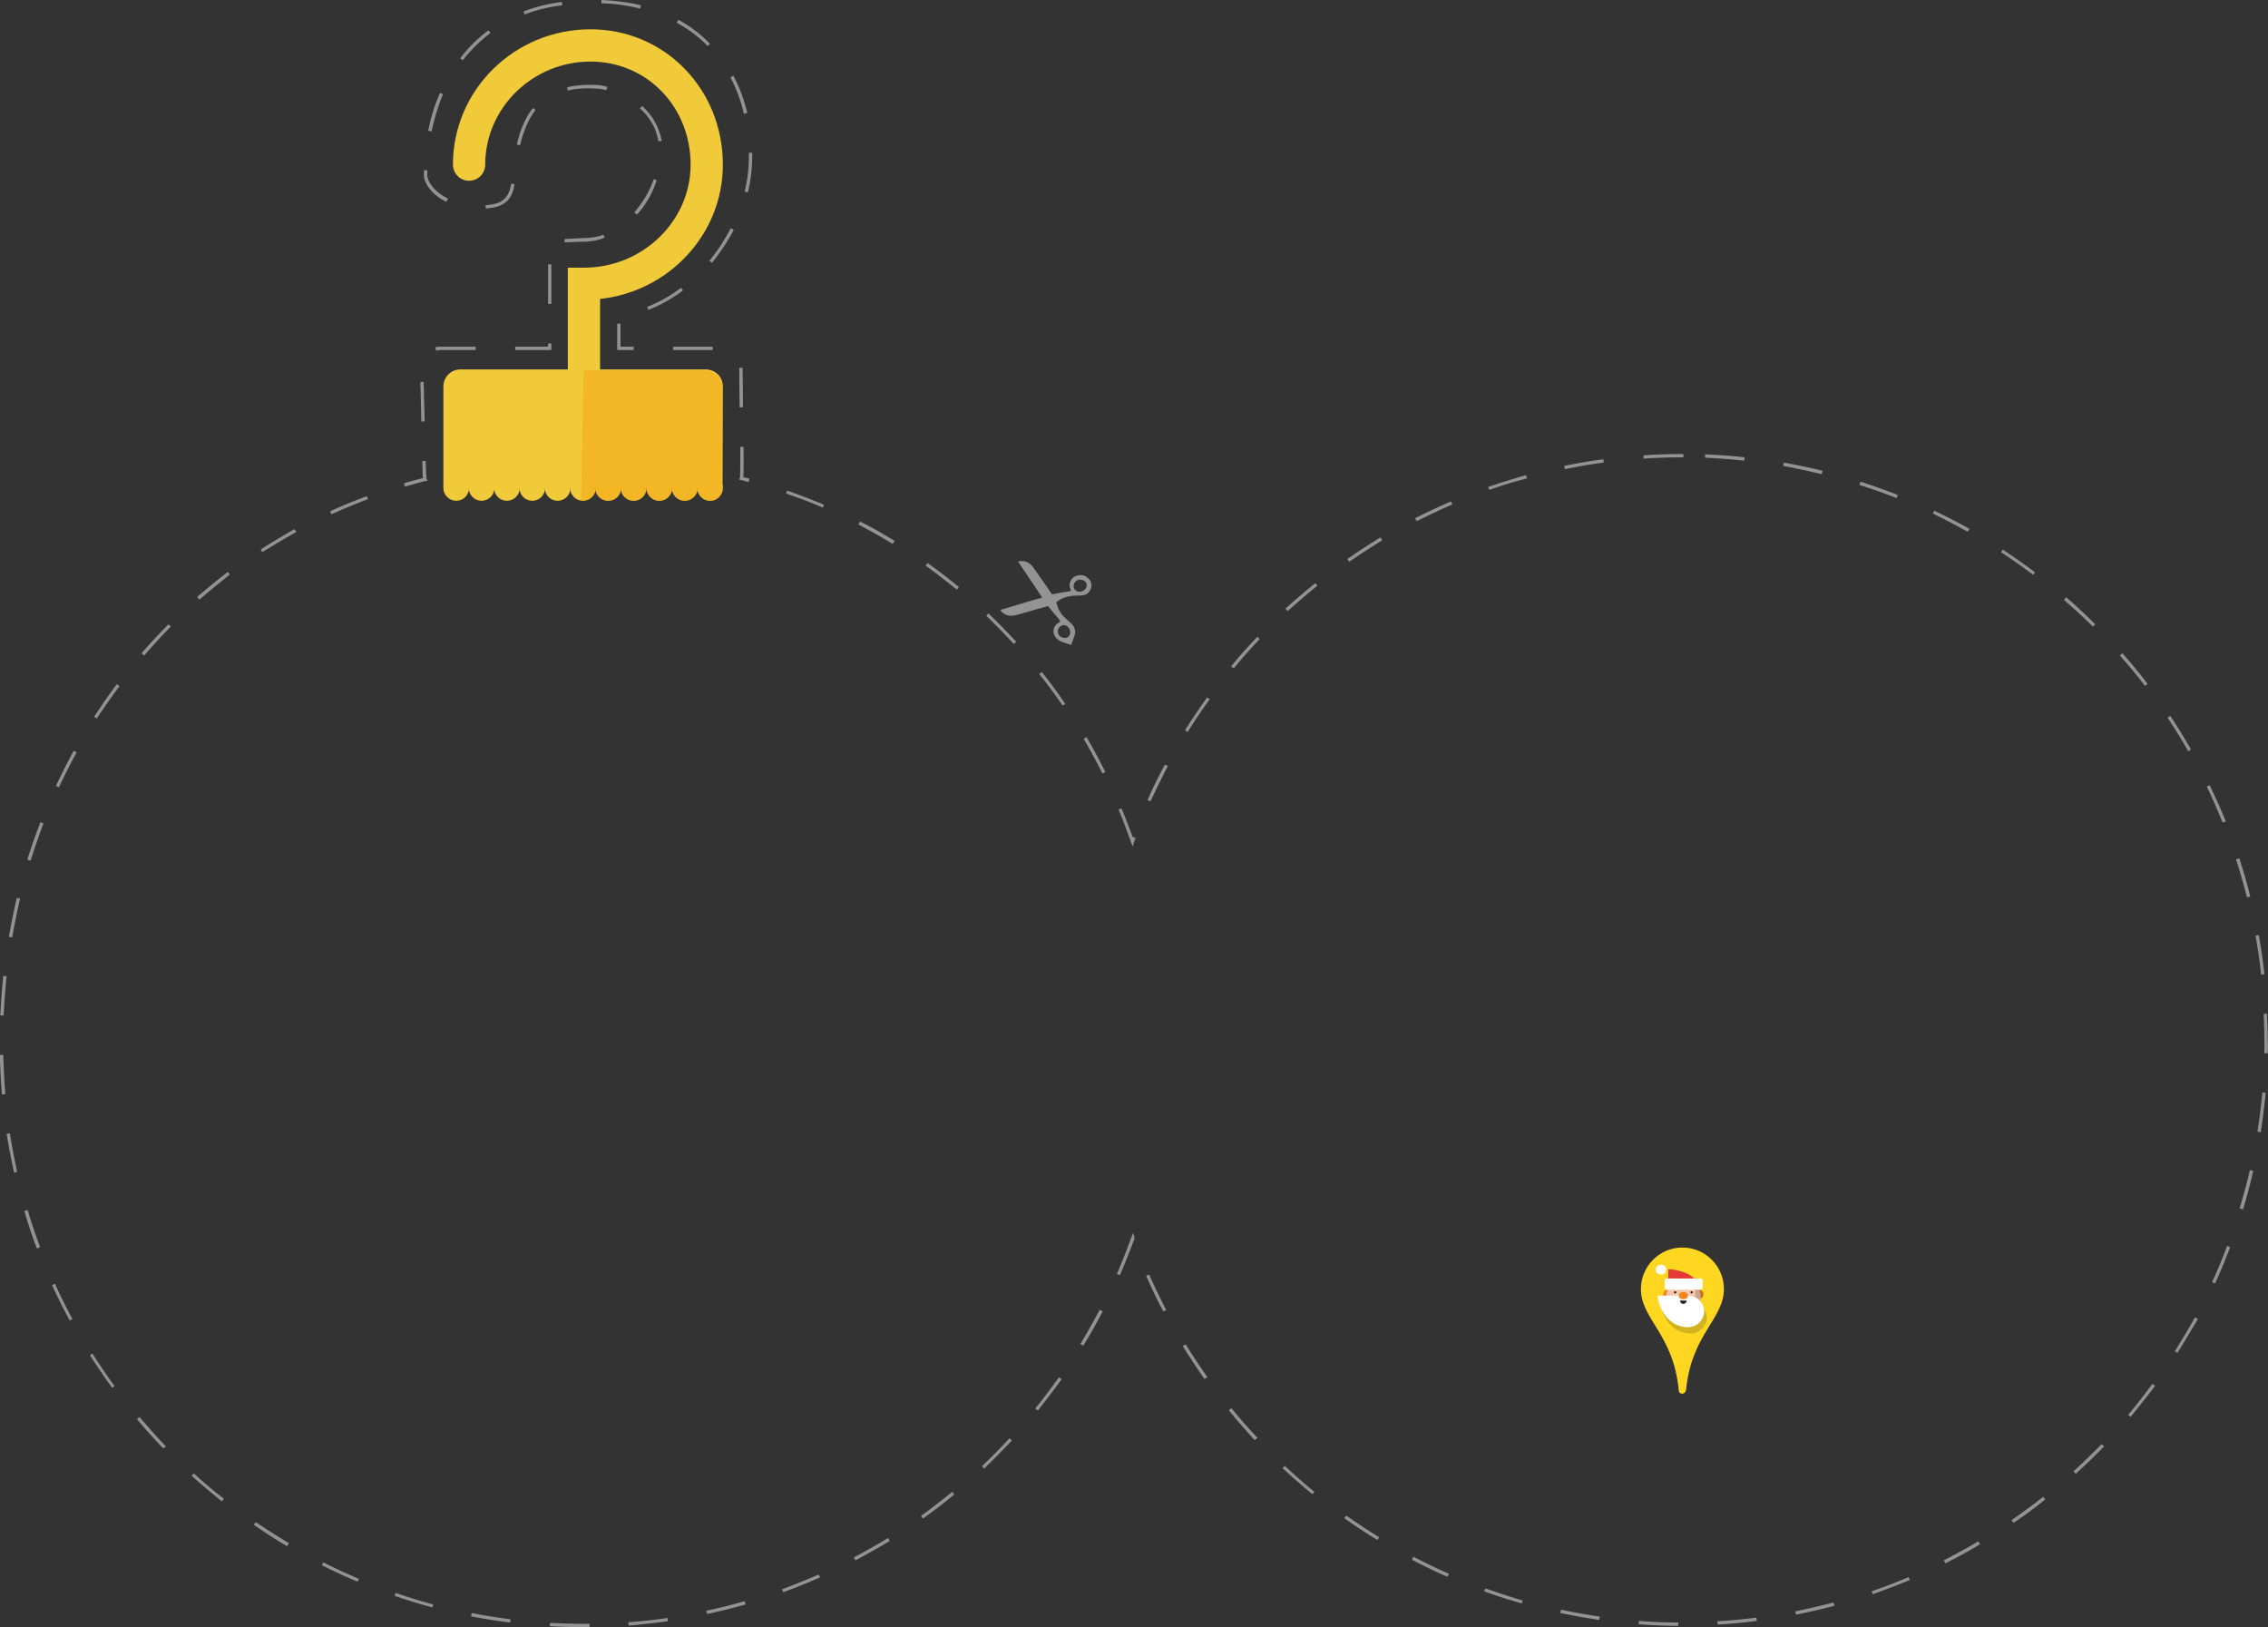 <svg xmlns="http://www.w3.org/2000/svg" width="689" height="494.2" viewBox="-135 33.8 689 494.2"><rect x="-135" y="33.8" width="689" height="494.2" fill="#333333" stroke="none"/><path fill="#939393" d="M42.4 528c-3.5 0-7-.1-10.4-.3l.1-1c4 .2 8 .3 12 .3v1h-1.7zm332.4-.4c-4 0-8.1-.2-12-.5l.1-1c3.9.3 8 .5 12 .5l-.1 1zM56 527.5l-.1-1c4-.3 8-.7 11.9-1.3l.1 1c-3.9.5-7.9 1-11.9 1.3zm330.8-.3l-.1-1c4-.2 8-.6 11.9-1.1l.1 1c-3.9.5-7.9.9-11.9 1.1zM20 526.6c-4-.5-8-1.1-11.9-1.9l.2-1c3.9.8 7.9 1.4 11.8 1.9l-.1 1zm330.8-.8c-4-.6-7.9-1.3-11.8-2.1l.2-1c3.9.8 7.9 1.5 11.8 2.1l-.2 1zm59.8-1.6l-.2-1c3.9-.8 7.8-1.7 11.6-2.7l.3 1c-3.8 1-7.7 1.9-11.7 2.7zM79.8 524l-.2-1c3.9-.8 7.8-1.8 11.6-2.9l.3 1c-3.9 1.1-7.8 2.1-11.7 2.9zm-83.4-2c-3.9-1-7.7-2.2-11.5-3.5l.3-.9c3.8 1.3 7.6 2.5 11.4 3.5l-.2.9zm330.9-1.2c-3.8-1.1-7.7-2.3-11.4-3.7l.3-.9c3.7 1.3 7.6 2.6 11.4 3.7l-.3.9zm106.6-2.8l-.3-.9c3.8-1.3 7.5-2.7 11.2-4.3l.4.9c-3.8 1.5-7.6 3-11.3 4.3zm-331-.6l-.3-.9c3.7-1.4 7.5-2.9 11.1-4.5l.4.9c-3.7 1.6-7.4 3.1-11.2 4.5zm-129.2-3.2c-3.7-1.5-7.3-3.2-10.9-5l.4-.9c3.5 1.8 7.2 3.5 10.8 5l-.3.9zm331-1.5c-3.7-1.6-7.3-3.4-10.8-5.2l.5-.9c3.5 1.8 7.1 3.6 10.8 5.2l-.5.9zm151.3-4.1l-.5-.9c3.5-1.8 7.1-3.7 10.5-5.8l.5.9c-3.3 2.1-6.9 4-10.5 5.8zm-331.1-.9l-.5-.9c3.5-1.8 7-3.8 10.4-5.9l.5.9c-3.3 2-6.9 4-10.4 5.9zm-172.7-4.3a157 157 0 0 1-10.1-6.5l.6-.8c3.3 2.2 6.7 4.4 10.1 6.4l-.6.9zm331.2-1.9c-3.4-2.1-6.8-4.3-10-6.6l.6-.8c3.2 2.3 6.6 4.5 10 6.6l-.6.8zm193.3-5.2l-.6-.8c3.3-2.3 6.5-4.6 9.6-7.1l.6.8c-3 2.5-6.3 4.9-9.6 7.1zM145.4 495l-.6-.8c3.2-2.3 6.4-4.8 9.5-7.3l.6.8c-3.1 2.6-6.3 5-9.5 7.3zm-213-5.2c-3.1-2.5-6.2-5.1-9.2-7.8l.7-.7c2.9 2.7 6 5.3 9.1 7.7l-.6.8zm331.3-2.2c-3.1-2.5-6.1-5.2-9.1-7.9l.7-.7c2.9 2.7 5.9 5.4 9 7.9l-.6.7zm231.9-6.2l-.7-.7c2.9-2.7 5.8-5.5 8.6-8.3l.7.7c-2.7 2.8-5.6 5.6-8.6 8.3zM164 479.8l-.7-.7c2.9-2.7 5.7-5.6 8.4-8.5l.7.7c-2.7 2.9-5.5 5.7-8.4 8.5zm-249.4-6.1c-2.8-2.9-5.5-5.9-8-8.9l.8-.6c2.6 3 5.2 6 8 8.9l-.8.6zm331.6-2.5c-2.7-2.9-5.4-6-7.9-9.1l.8-.6c2.5 3.1 5.2 6.1 7.9 9l-.8.7zm266.1-7.1l-.8-.6c2.6-3 5-6.2 7.4-9.4l.8.6c-2.4 3.2-4.9 6.3-7.4 9.4zm-332-1.9l-.8-.6c2.5-3.1 4.9-6.3 7.2-9.5l.8.6c-2.2 3.1-4.7 6.3-7.2 9.5zm-281.2-6.9c-2.4-3.2-4.6-6.6-6.8-9.9l.8-.5c2.1 3.4 4.4 6.7 6.7 9.9l-.7.5zm331.8-2.7c-2.3-3.3-4.5-6.6-6.6-10l.9-.5c2.1 3.4 4.3 6.7 6.6 10l-.9.5zm295.6-7.9l-.8-.5c2.1-3.4 4.2-6.8 6.1-10.3l.9.5c-2 3.4-4.1 6.9-6.2 10.3zm-332.4-2.2l-.9-.5c2.1-3.4 4-6.9 5.9-10.4l.9.5c-1.8 3.4-3.8 7-5.9 10.4zm-307.9-7.6c-1.9-3.5-3.7-7.1-5.4-10.8l.9-.4c1.6 3.6 3.4 7.2 5.3 10.7l-.8.5zm332.2-2.8c-1.9-3.5-3.6-7.2-5.2-10.8l.9-.4c1.6 3.6 3.4 7.3 5.2 10.8l-.9.4zm319.5-8.5l-.9-.4c1.7-3.6 3.2-7.3 4.6-11l.9.4c-1.4 3.6-2.9 7.4-4.6 11zm-332.7-2.5l-.9-.4c1.6-3.6 3-7.3 4.4-11.1l.5-1.3.5 1.3-.4.2.4.1c-1.5 3.9-2.9 7.6-4.5 11.2zm-329-8.1c-1.4-3.7-2.7-7.6-3.8-11.4l1-.3c1.1 3.8 2.4 7.6 3.8 11.3l-1 .4zm670.2-11.9l-1-.3c1.1-3.8 2.2-7.7 3.1-11.6l1 .2c-.9 4-1.9 7.9-3.1 11.7zM-130.7 390c-.9-3.9-1.6-7.9-2.3-11.8l1-.2c.6 3.9 1.4 7.9 2.2 11.7l-.9.3zm682.5-12.3l-1-.2c.6-3.9 1.1-7.9 1.5-11.9l1 .1c-.4 4-.9 8-1.5 12zm-686.2-11.5c-.3-4-.6-8-.6-12h1c.1 4 .3 8 .6 11.9l-1 .1zm688.3-12.5h-1v-4.1c0-2.6-.1-5.3-.2-7.9h1c.1 2.6.2 5.3.2 7.9.1 1.4.1 2.8 0 4.1zm-687.8-11.5h-1c.2-4 .5-8 .9-12l1 .1c-.4 3.9-.7 8-.9 11.9zm685.8-12.4c-.4-3.9-1-7.9-1.7-11.8l1-.2c.7 3.9 1.3 7.9 1.7 11.9l-1 .1zm-683.2-11.3l-1-.2c.7-3.9 1.5-7.9 2.4-11.8l1 .2c-.9 3.9-1.7 7.8-2.4 11.8zm678.9-12.2c-1-3.9-2.1-7.7-3.3-11.5l1-.3c1.2 3.8 2.4 7.7 3.3 11.6l-1 .2zm-673.3-11.1l-1-.3c1.2-3.8 2.5-7.6 4-11.4l.9.4c-1.4 3.7-2.7 7.5-3.9 11.3zm334.8-4.3l-.5-1.3c-1.2-3.3-2.4-6.7-3.8-9.9l.9-.4c1.2 2.9 2.3 5.8 3.4 8.7l.9.3c-.2.4-.3.8-.5 1.3l-.4 1.3zm331.1-7.3c-1.5-3.7-3.1-7.4-4.8-10.9l.9-.4c1.7 3.6 3.4 7.3 4.9 11l-1 .3zm-325.7-6.4l-.9-.4c1.6-3.6 3.4-7.3 5.3-10.8l.9.5c-1.9 3.5-3.6 7.1-5.3 10.7zm-331.6-4.3l-.9-.4c1.7-3.6 3.5-7.2 5.4-10.7l.9.5c-1.9 3.4-3.7 7-5.4 10.6zm317-4.2c-1.8-3.6-3.7-7.1-5.7-10.5l.9-.5c2 3.4 3.9 7 5.7 10.6l-.9.4zm329.9-6.7c-2-3.5-4.1-6.9-6.3-10.2l.8-.6c2.2 3.3 4.3 6.8 6.3 10.2l-.8.6zm-304-5.9l-.8-.5c2.1-3.4 4.4-6.7 6.7-10l.8.6c-2.4 3.2-4.6 6.6-6.7 9.9zm-331.4-4.1l-.8-.5c2.2-3.4 4.5-6.7 6.9-9.9l.8.6c-2.4 3.2-4.7 6.5-6.9 9.8zm293.4-3.9c-2.2-3.3-4.6-6.5-7.1-9.6l.8-.6c2.5 3.1 4.9 6.4 7.1 9.7l-.8.5zm328.8-6c-2.4-3.2-5-6.3-7.6-9.2l.8-.7c2.6 3 5.2 6.1 7.6 9.3l-.8.6zm-276.8-5.3l-.8-.6c2.5-3.1 5.2-6.1 8-9l.7.7c-2.7 2.8-5.4 5.8-7.9 8.9zm-331-3.9l-.8-.7c2.6-3 5.4-6 8.2-8.8l.7.7c-2.8 2.8-5.5 5.8-8.1 8.8zm264.2-3.5c-2.7-2.9-5.5-5.8-8.4-8.6l.7-.7c2.9 2.8 5.7 5.7 8.4 8.6l-.7.7zm327.8-5.3c-2.8-2.8-5.8-5.5-8.8-8.1l.7-.8c3 2.6 6 5.4 8.8 8.2l-.7.7zm-244.6-4.7l-.7-.7c2.9-2.7 6-5.3 9.1-7.8l.6.8c-3 2.4-6 5-9 7.7zm-330.6-3.5l-.7-.8c3-2.6 6.2-5.2 9.3-7.6l.6.8c-3.1 2.5-6.2 5-9.2 7.6zm230.1-3c-3.1-2.5-6.3-5-9.5-7.3l.6-.8c3.2 2.3 6.5 4.8 9.5 7.3l-.6.8zm327-4.5c-3.2-2.4-6.5-4.7-9.8-6.9l.5-.8c3.3 2.2 6.6 4.5 9.8 6.9l-.5.8zm-207.8-4l-.6-.8c3.3-2.3 6.7-4.5 10.1-6.6l.5.9c-3.4 2.1-6.8 4.3-10 6.5zm-330.2-2.9l-.5-.8c3.4-2.2 6.8-4.2 10.3-6.2l.5.9c-3.5 1.9-6.9 4-10.3 6.1zm191.5-2.5c-3.4-2.1-6.9-4-10.4-5.9l.5-.9c3.6 1.8 7.1 3.8 10.5 5.9l-.6.9zm326.6-3.7c-3.5-1.9-7-3.8-10.6-5.5l.4-.9c3.6 1.7 7.2 3.6 10.7 5.5l-.5.9zm-167.4-3.2l-.5-.9a216 216 0 0 1 10.9-5.1l.4.9c-3.6 1.6-7.3 3.3-10.8 5.1zM-34.3 190l-.4-.9c3.6-1.7 7.4-3.2 11.1-4.6l.4.9c-3.8 1.4-7.5 3-11.1 4.6zm149.3-2c-3.6-1.6-7.4-3-11.2-4.3l.3-.9c3.8 1.3 7.6 2.8 11.2 4.3l-.3.9zm326.2-2.9c-3.7-1.5-7.5-2.8-11.3-4l.3-1c3.8 1.2 7.6 2.6 11.3 4l-.3 1zm-123.8-2.5l-.3-.9c3.8-1.3 7.6-2.5 11.5-3.6l.3 1c-4 1-7.8 2.2-11.5 3.5zm-329.4-1l-.3-1c1.9-.6 3.9-1.1 5.8-1.6-.1-.6-.1-2-.2-5.2h1c.2 4.5.2 5.3.3 5.4l.3.6-.7.1c-2 .5-4.1 1.1-6.2 1.7zm104.4-1.4c-.8-.2-1.5-.4-2.3-.6l-.6-.2.3-.5c0-.2.1-1.3.1-6.1v-3.3h1v3.3c0 3.7 0 5.2-.1 5.9.6.2 1.3.3 1.9.5l-.3 1zm326-2.4c-3.9-.9-7.8-1.8-11.7-2.5l.2-1c3.9.7 7.9 1.5 11.8 2.5l-.3 1zm-78-1.5l-.2-1c3.9-.8 7.9-1.5 11.9-2l.1 1c-4 .5-7.9 1.2-11.8 2zm54.5-2.6c-3.9-.4-8-.7-11.9-.9v-1c4 .2 8 .4 12 .9l-.1 1zm-30.6-.6v-1c4-.3 8.1-.4 12.1-.4v1c-3.9 0-8.1.1-12.1.4zM-7 161.8c-.1-4.4-.2-8.8-.3-12h1c.1 3.2.2 7.6.3 12h-1zm96.7-4.3c-.1-5.5-.1-10.4-.1-12h1c0 1.7.1 6.5.1 12h-1zm-92.2-17.2l-.3-1c.6-.2 1.2-.2 1.7-.2H9.5v1H-1c-.5 0-1 .1-1.5.2zm84-.2h-12v-1h12v1zm-24 0h-5v-8h1v7h4v1zm-25 0h-11v-1h10v-1h1v2zM62 127.9l-.4-.9c3.6-1.4 7-3.3 10.3-5.8l.6.8c-3.3 2.5-6.9 4.5-10.5 5.9zm-29.5-1.8h-1v-12h1v12zm48.8-12.5l-.8-.6c2.5-3 4.7-6.4 6.5-9.9l.9.5c-1.8 3.5-4.1 6.9-6.6 10zm-44.8-6.2v-1l5.8-.3h.1c2 0 3.9-.3 5.9-1l.4.9c-2.1.8-4.2 1.2-6.3 1.2h-.1l-5.8.2zm22-8.4l-.8-.7c2.6-3 4.7-6.5 5.9-10.1l.9.3c-1.2 3.9-3.3 7.5-6 10.5zm-45.9-1.9l-.1-1c4.9-.2 7.1-2.1 7.8-6.5l1 .1c-.7 5-3.3 7.1-8.7 7.4zm-12-2c-4.4-2.1-6.8-5.7-6.8-8v-1.6h1V87c0 1.7 1.9 5 6.3 7.1l-.5 1zm91.6-2.9l-1-.2c.9-3.6 1.3-7.1 1.3-10.6v-1.2h1v1.2c0 3.5-.4 7.1-1.3 10.8zM23 77.9l-1-.2c1.1-4.7 2.7-8.3 4.9-11.1l.8.6c-2.1 2.7-3.6 6.2-4.7 10.7zm42-1.2c-.6-3.8-2.5-7.2-5.6-10l.7-.7c3.2 3 5.2 6.5 5.9 10.6l-1 .1zm-68.9-3l-1-.2c.8-4.1 2-8 3.6-11.5l.9.4c-1.5 3.5-2.6 7.3-3.5 11.3zM91 68.4c-.9-4-2.3-7.7-4.1-11.1l.9-.5c1.8 3.5 3.3 7.3 4.2 11.3l-1 .3zm-53.5-7.1l-.2-1c2.5-.6 5.4-.8 8.6-.7 1 0 2.3.2 3.6.6l-.3 1c-1.2-.3-2.4-.5-3.3-.5-3.2-.2-6 0-8.4.6zM5.6 52.1l-.8-.6c2.5-3.3 5.4-6.1 8.6-8.5l.6.8c-3.1 2.4-6 5.2-8.4 8.3zM80 47.8c-2.7-2.8-5.9-5.2-9.4-7.1l.5-.9c3.6 2 6.8 4.4 9.6 7.3l-.7.7zm-55.6-9.6l-.4-.9c3.6-1.4 7.6-2.4 11.7-2.9l.1 1c-4 .5-7.9 1.4-11.4 2.8zm35.1-1.8c-3.7-.9-7.6-1.5-11.8-1.6v-1c4.2.2 8.2.7 12 1.6l-.2 1zM196 209.9c-.3-.4-.8-.7-1.2-1.1l-.9-.3c-.8 0-1.5 0-2.2.3-1.7.8-2.1 2.7-1.5 3.9.2.4.1.6-.3.7-.7.1-1.3.2-2 .3l-3.3.6c-.5-.7-1-1.4-1.5-2.2-1.4-1.9-2.7-3.9-4.1-5.8-1.1-1.6-2.6-2.4-4.6-2h-.1v.1c2.4 3.6 4.9 7.2 7.3 10.9-.6.2-1.2.4-1.8.5-3.5 1-6.9 2.1-10.4 3.1-.1 0-.2 0-.3.1 0 .1-.1.2-.1.3 1.4 1.6 3.1 1.8 5.1 1.2 2.9-.8 5.9-1.7 8.9-2.5.2-.1.4-.1.6.1.9 1.2 1.9 2.3 2.9 3.5.1.1.2.2.2.3.5.6.5.7-.2 1.1-1.6 1-2 3-.6 4.6.3.4.8.6 1.1.9.3.1.5.2.8.3.9.3 1.8.6 2.6.9.3-.8.6-1.6.9-2.5l.3-.9v-.2c.1-1.1-.3-2.1-1.1-2.9-.8-.7-1.6-1.4-2.3-2.1-1.2-1.2-1.9-2.7-2.3-4.4 1.7-1.4 3.7-1.9 5.9-2 .6 0 1.3 0 1.9-.1 2.3 0 3.7-2.8 2.3-4.7zm-7.2 13.9c1 .4 1.6 1.7 1.2 2.7-.3.9-1.3 1.3-2.3.9-1.1-.4-1.6-1.5-1.2-2.5.4-1 1.4-1.5 2.3-1.1zm6.2-11.6c-.4 1-1.7 1.6-2.7 1.2-.9-.3-1.4-1.3-1-2.3.4-1 1.5-1.5 2.6-1.1 1 .3 1.5 1.3 1.1 2.2z"/><path fill="#F1CA3A" d="M42.4 153c-2.7 0-4.9-2.2-4.9-4.9v-33h4.9c17.8 0 32.4-14.1 32.4-31.3 0-17.6-13.3-31.3-30.4-31.3-17.6 0-32 14.1-32 31.3 0 2.7-2.2 4.9-4.9 4.9s-4.9-2.2-4.9-4.9c0-22.7 18.7-41.1 41.8-41.1 22.5 0 40.2 18.1 40.2 41.1 0 21.1-16.3 38.5-37.3 40.8v23.5c0 2.7-2.2 4.9-4.9 4.9z"/><g fill="#F1CA3A"><circle cx="3.6" cy="182" r="3.9"/><circle cx="11.3" cy="182" r="3.9"/><circle cx="19" cy="182" r="3.9"/><circle cx="26.7" cy="182" r="3.9"/><circle cx="34.4" cy="182" r="3.9"/><circle cx="42.1" cy="182" r="3.9"/><circle cx="49.8" cy="182" r="3.9"/><circle cx="57.5" cy="182" r="3.9"/><circle cx="65.3" cy="182" r="3.9"/><circle cx="73" cy="182" r="3.9"/><circle cx="80.7" cy="182" r="3.9"/></g><path fill="#F1CA3A" d="M84.5 181.8H-.3v-30.6c0-2.9 2.3-5.2 5.2-5.2h74.5c2.9 0 5.2 2.3 5.2 5.2l-.1 30.6z"/><path opacity=".6" fill="#F5A816" d="M84.4 151.5c0-2.9-2.3-5.2-5.2-5.2H42.3l-.8 39.6h.4c1.9 0 3.6-1.4 3.9-3.3.3 1.9 1.9 3.3 3.9 3.3s3.6-1.4 3.9-3.3c.3 1.9 1.9 3.3 3.9 3.3s3.5-1.4 3.9-3.3c.3 1.9 1.9 3.3 3.9 3.3s3.5-1.4 3.9-3.3c.3 1.9 1.9 3.3 3.9 3.3s3.5-1.4 3.9-3.3c.3 1.9 1.9 3.3 3.9 3.3 2.2 0 3.4-1.8 3.4-3.9-.2-.1.1-30.5.1-30.5z"/><path fill="#FFD721" d="M376 457.1c-.5 0-1-.4-1-1-1.6-17.1-11.5-21.6-11.5-30.8 0-6.9 5.6-12.6 12.6-12.6 6.9 0 12.6 5.6 12.6 12.6 0 9.2-9.9 13.7-11.5 30.8-.2.6-.6 1-1.2 1z"/><ellipse fill="#F3851F" cx="371.7" cy="426.9" rx="1.4" ry="1.4"/><ellipse fill="#F3851F" cx="381.1" cy="426.9" rx="1.4" ry="1.4"/><ellipse fill="#231F20" cx="381.1" cy="426.9" rx="1.4" ry="1.4" opacity=".2"/><path fill="#F5C8AB" d="M381.6 427.7c0-2.8-2.3-5.1-5.2-5.1-2.9 0-5.2 2.3-5.2 5.1v2.6h.7c.9 1.5 2.6 2.5 4.5 2.5s3.6-1 4.5-2.5h.7v-2.6z"/><path fill="#231F20" d="M378.4 423c1 .9 1.6 2.2 1.6 3.6v2.6h-.7c-.9 1.5-2.6 2.5-4.5 2.5-.7 0-1.4-.1-2-.4.9.9 2.2 1.4 3.6 1.4 1.9 0 3.6-1 4.5-2.5h.7v-2.6c0-2-1.3-3.9-3.2-4.6z" opacity=".2"/><ellipse fill="#231F20" cx="373.9" cy="426.3" rx=".3" ry=".3"/><ellipse fill="#231F20" cx="378.9" cy="426.3" rx=".3" ry=".3"/><ellipse fill="#231F20" cx="373.9" cy="426.3" rx=".3" ry=".3"/><ellipse fill="#231F20" cx="378.9" cy="426.3" rx=".3" ry=".3"/><path fill="#231F20" d="M383.5 434c0 2.6-2.2 4.8-4.9 4.8-6.6 0-9.2-6.9-9.2-9.6h9.2c2.7.1 4.9 2.2 4.9 4.8z" opacity=".2"/><path fill="#fff" d="M382.7 432.1c0 2.6-2.2 4.8-4.9 4.8-6.6 0-9.2-6.9-9.2-9.6h9.2c2.7 0 4.9 2.1 4.9 4.8z"/><path fill="#231F20" d="M377.4 428.8c0 .5-.4 1-1 1s-1-.4-1-1"/><ellipse fill="#F3851F" cx="376.4" cy="427.3" rx="1.4" ry="1.1"/><path fill="#E53935" d="M381.6 425c-.5-1.2-1.2-2.3-2.1-3.1-1.7-1.6-5.2-2.6-7.7-2.6v5.8h9.8z"/><ellipse fill="#fff" cx="369.6" cy="419.4" rx="1.6" ry="1.5"/><path fill="#fff" d="M382.3 424.8c0 .4-.3.7-.7.7h-10.2c-.4 0-.7-.3-.7-.7v-2c0-.4.3-.7.7-.7h10.2c.4 0 .7.3.7.7v2z"/></svg>